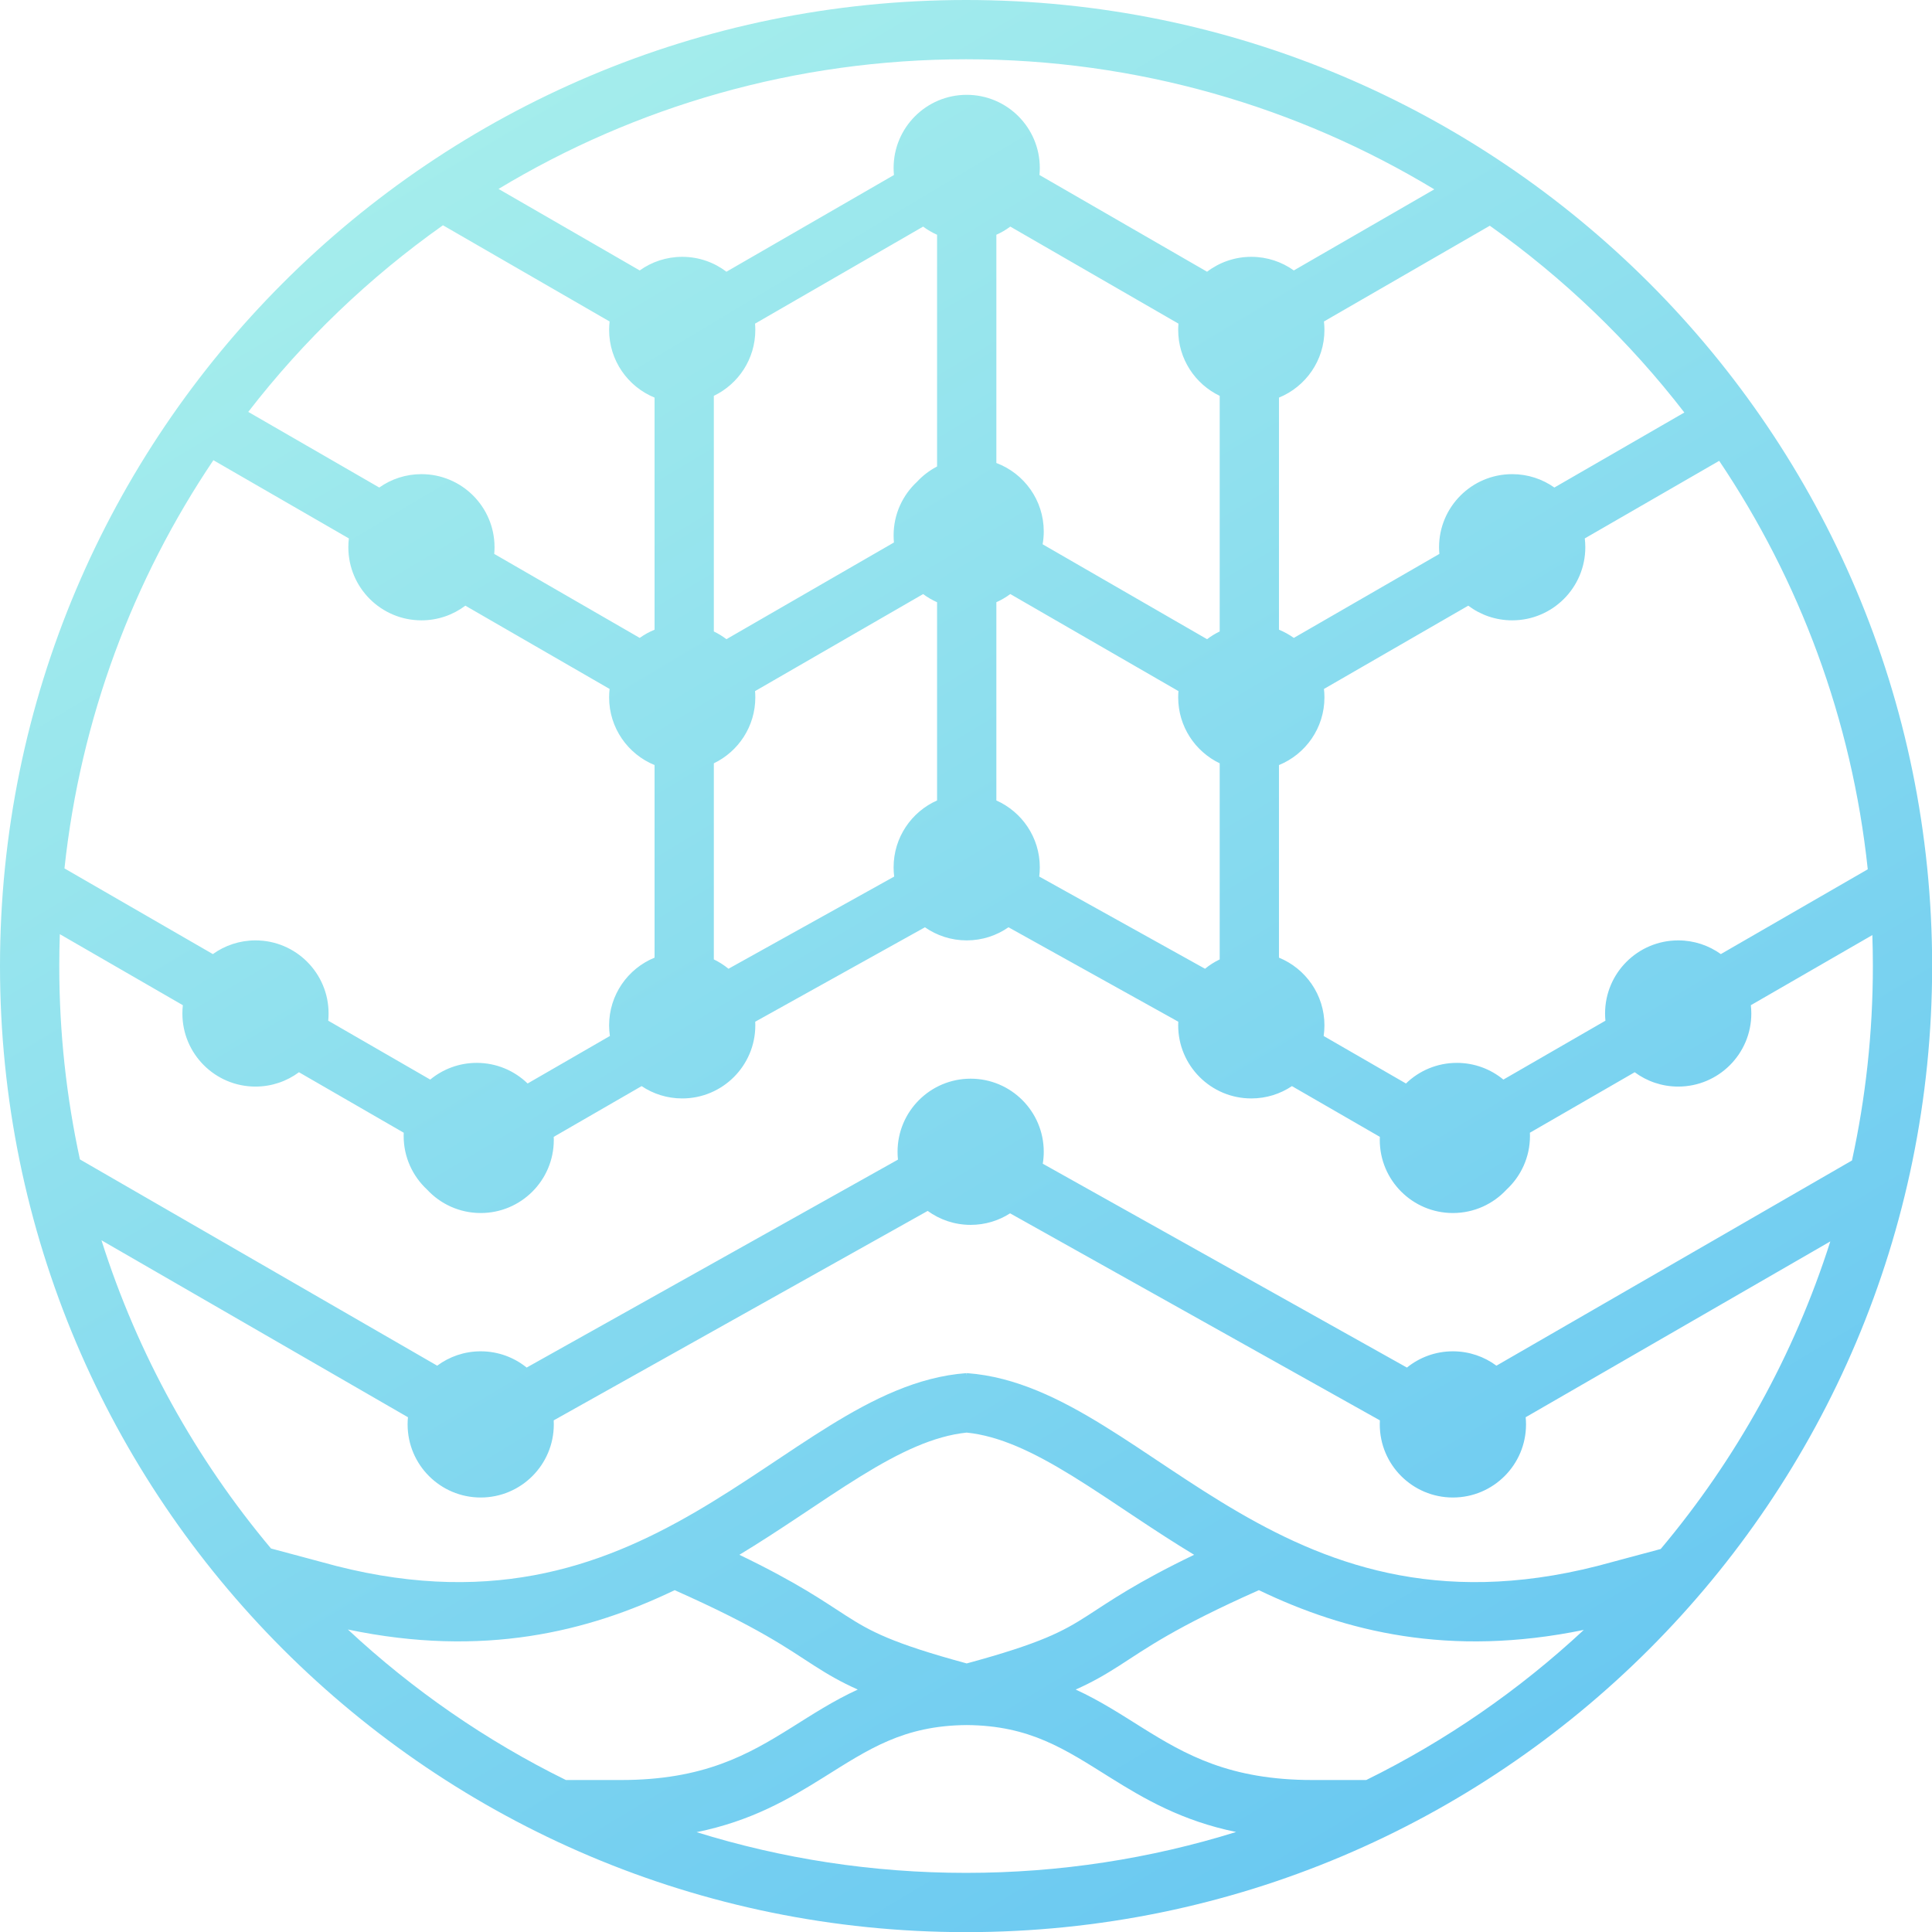 <?xml version="1.0" encoding="UTF-8" standalone="no"?>
<!DOCTYPE svg PUBLIC "-//W3C//DTD SVG 1.1//EN" "http://www.w3.org/Graphics/SVG/1.1/DTD/svg11.dtd">
<svg width="100%" height="100%" viewBox="0 0 576 576" version="1.1" xmlns="http://www.w3.org/2000/svg" xmlns:xlink="http://www.w3.org/1999/xlink" xml:space="preserve" xmlns:serif="http://www.serif.com/" style="fill-rule:evenodd;clip-rule:evenodd;stroke-linejoin:round;stroke-miterlimit:2;">
    <g transform="matrix(1,0,0,1,-2368.16,2205.31)">
        <g transform="matrix(1.178,0,0,1.178,2368.16,-2205.31)">
            <path d="M244.5,0C379.534,0 489,109.466 489,244.5C489,379.534 379.534,489 244.5,489C109.466,489 0,379.534 0,244.5C0,109.466 109.466,0 244.5,0ZM244.663,436.592C228.623,436.713 219.858,442.694 208.323,449.904C199.728,455.277 190.134,460.898 176.297,463.695C197.843,470.392 220.75,474 244.5,474C268.3,474 291.254,470.377 312.841,463.652C299.114,460.841 289.572,455.249 281.019,449.904C269.48,442.694 260.71,436.713 244.663,436.592ZM318.606,402.45C297.209,411.957 290.02,417.234 283.291,421.55C279.856,423.753 276.581,425.672 272.244,427.603C278.468,430.46 283.79,433.949 288.968,437.185C300.017,444.089 311.221,450.5 332.197,450.5L345.778,450.5C365.991,440.544 384.525,427.701 400.844,412.509C366.829,419.515 340.442,412.948 318.606,402.45ZM170.747,402.451C148.814,412.999 122.287,419.579 88.048,412.408C104.393,427.644 122.965,440.522 143.222,450.5L157.16,450.5C178.128,450.5 189.326,444.089 200.372,437.185C205.549,433.948 210.87,430.46 217.093,427.603C212.757,425.672 209.482,423.752 206.048,421.549C199.321,417.233 192.135,411.957 170.747,402.451ZM244.664,362.571C236.388,363.424 227.882,367.423 217.886,373.587C212.718,376.773 207.435,380.351 201.666,384.186C197.074,387.237 192.234,390.409 187.132,393.499C201.975,400.654 208.408,405.241 214.147,408.924C220.23,412.826 225.626,415.828 244.664,420.993C263.709,415.828 269.107,412.826 275.192,408.923C280.934,405.24 287.369,400.653 302.216,393.498C297.112,390.409 292.271,387.238 287.679,384.187C281.908,380.352 276.622,376.774 271.453,373.588C261.454,367.424 252.944,363.425 244.664,362.571ZM140.131,359.476C140.149,359.815 140.16,360.156 140.16,360.5C140.16,370.717 131.877,379 121.66,379C111.443,379 103.16,370.717 103.16,360.5C103.16,359.887 103.19,359.282 103.248,358.685L25.681,313.9C34.837,342.797 49.56,369.217 68.589,391.902L81.102,395.256L81.199,395.282C122.931,407.071 151.819,396.707 175.832,382.764C181.922,379.228 187.699,375.458 193.363,371.693C198.967,367.969 204.563,364.18 210.013,360.819C220.835,354.146 232.228,348.405 244.626,347.52L244.663,348.046L244.701,347.52C257.102,348.405 268.498,354.145 279.324,360.818C284.776,364.179 290.374,367.968 295.979,371.692C301.646,375.457 307.425,379.227 313.518,382.764C337.539,396.707 366.439,407.071 408.187,395.282L408.234,395.269L408.283,395.256L420.298,392.035C439.319,369.394 454.048,343.027 463.229,314.185L386.127,358.685C386.185,359.282 386.216,359.887 386.216,360.5C386.216,370.717 377.93,379 367.709,379C357.488,379 349.203,370.717 349.203,360.5C349.203,360.156 349.213,359.813 349.231,359.474L255.641,307.079C252.761,308.928 249.336,310 245.66,310C241.596,310 237.839,308.688 234.786,306.467L140.131,359.476ZM255.234,234.68C252.237,236.772 248.592,238 244.66,238C240.73,238 237.086,236.774 234.09,234.684L191.137,258.582C191.152,258.886 191.16,259.192 191.16,259.5C191.16,269.717 182.877,278 172.66,278C168.856,278 165.321,276.851 162.381,274.883L140.142,287.723C140.152,287.98 140.16,288.24 140.16,288.5C140.16,298.717 131.877,307 121.66,307C116.297,307 111.468,304.717 108.089,301.07C104.443,297.691 102.16,292.863 102.16,287.5C102.16,287.225 102.167,286.951 102.179,286.679L75.664,271.37C72.589,273.65 68.783,275 64.66,275C54.443,275 46.16,266.717 46.16,256.5C46.16,255.791 46.201,255.092 46.278,254.404L15.14,236.427C15.047,239.106 15,241.798 15,244.5C15,261.293 16.804,277.664 20.228,293.432L110.646,345.636C113.723,343.352 117.533,342 121.66,342C126.067,342 130.112,343.541 133.29,346.113L227.266,293.485C227.196,292.833 227.16,292.171 227.16,291.5C227.16,281.283 235.443,273 245.66,273C255.877,273 264.16,281.283 264.16,291.5C264.16,292.529 264.075,293.538 263.913,294.521L356.074,346.114C359.253,343.542 363.301,342 367.709,342C371.837,342 375.649,343.352 378.728,345.636L468.713,293.7C472.175,277.85 474,261.388 474,244.5C474,241.875 473.955,239.26 473.867,236.656L443.116,254.403C443.194,255.092 443.235,255.791 443.235,256.5C443.235,266.717 434.949,275 424.729,275C420.604,275 416.795,273.65 413.719,271.37L387.196,286.678C387.208,286.95 387.216,287.224 387.216,287.5C387.216,292.861 384.934,297.688 381.289,301.066C377.909,304.715 373.076,307 367.709,307C357.488,307 349.203,298.717 349.203,288.5C349.203,288.24 349.21,287.98 349.221,287.723L326.974,274.883C324.033,276.851 320.496,278 316.691,278C306.471,278 298.185,269.717 298.185,259.5C298.185,259.191 298.192,258.884 298.207,258.579L255.234,234.68ZM401.086,136.267C401.174,136.999 401.221,137.744 401.221,138.5C401.221,148.717 392.935,157 382.714,157C378.541,157 374.69,155.618 371.595,153.288L335.075,174.365C335.156,175.066 335.198,175.778 335.198,176.5C335.198,184.241 330.441,190.87 323.69,193.629L323.69,242.37C330.441,245.129 335.198,251.759 335.198,259.5C335.198,260.416 335.131,261.317 335.002,262.197L355.83,274.218C359.161,270.989 363.703,269 368.71,269C373.185,269 377.288,270.588 380.488,273.23L406.312,258.326C406.254,257.725 406.223,257.116 406.223,256.5C406.223,246.283 414.508,238 424.729,238C428.755,238 432.482,239.287 435.52,241.47L472.707,220.007C468.676,182.012 455.374,146.786 435.105,116.633L401.086,136.267ZM54.003,116.47C33.713,146.6 20.382,181.806 16.315,219.784L53.873,241.469C56.91,239.286 60.635,238 64.66,238C74.877,238 83.16,246.283 83.16,256.5C83.16,257.116 83.129,257.725 83.07,258.325L108.886,273.229C112.085,270.587 116.187,269 120.66,269C125.664,269 130.203,270.989 133.533,274.217L154.355,262.196C154.227,261.316 154.16,260.416 154.16,259.5C154.16,251.76 158.914,245.131 165.661,242.371L165.661,193.628C158.914,190.868 154.16,184.24 154.16,176.5C154.16,175.778 154.203,175.066 154.283,174.365L117.775,153.288C114.681,155.618 110.832,157 106.66,157C96.443,157 88.16,148.717 88.16,138.5C88.16,137.744 88.206,136.999 88.294,136.268L54.003,116.47ZM255.692,150.348C254.603,151.159 253.421,151.853 252.166,152.411L252.166,202.586C258.643,205.465 263.16,211.955 263.16,219.5C263.16,220.293 263.11,221.075 263.013,221.842L304.975,245.18C306.109,244.251 307.355,243.454 308.69,242.813L308.69,193.186C302.476,190.202 298.185,183.852 298.185,176.5C298.185,175.965 298.208,175.436 298.253,174.912L255.692,150.348ZM191.091,174.912C191.135,175.436 191.16,175.965 191.16,176.5C191.16,183.851 186.872,190.201 180.661,193.185L180.661,242.814C181.994,243.455 183.238,244.251 184.371,245.179L226.308,221.848C226.21,221.079 226.16,220.295 226.16,219.5C226.16,211.952 230.68,205.46 237.161,202.583L237.161,152.416C235.904,151.858 234.722,151.164 233.631,150.353L191.091,174.912ZM191.091,81.911C191.135,82.435 191.16,82.965 191.16,83.5C191.16,90.852 186.872,97.201 180.66,100.185L180.66,159.814C181.793,160.359 182.862,161.016 183.853,161.771L226.247,137.295C226.19,136.704 226.16,136.106 226.16,135.5C226.16,130.137 228.443,125.308 232.089,121.929C233.537,120.366 235.252,119.055 237.16,118.065L237.16,59.415C235.903,58.857 234.721,58.163 233.63,57.352L191.091,81.911ZM255.694,57.349C254.605,58.16 253.423,58.853 252.167,59.411L252.167,117.177C259.174,119.81 264.16,126.573 264.16,134.5C264.16,135.609 264.06,136.695 263.873,137.75L305.494,161.771C306.486,161.016 307.557,160.358 308.691,159.813L308.691,100.186C302.476,97.202 298.185,90.853 298.185,83.5C298.185,82.965 298.208,82.435 298.253,81.911L255.694,57.349ZM335.074,81.362C335.155,82.064 335.198,82.777 335.198,83.5C335.198,91.241 330.442,97.87 323.691,100.629L323.691,159.37C325.03,159.917 326.29,160.616 327.45,161.446L364.285,140.188C364.235,139.632 364.208,139.069 364.208,138.5C364.208,128.283 372.493,120.001 382.714,120C386.691,120 390.376,121.254 393.393,123.389L426.289,104.401C412.325,86.308 395.72,70.358 377.052,57.127L335.074,81.362ZM112.106,57.015C93.427,70.229 76.809,86.165 62.83,104.245L95.986,123.388C99.002,121.254 102.685,120 106.66,120C116.877,120 125.16,128.283 125.16,138.5C125.16,139.069 125.132,139.631 125.082,140.187L161.905,161.445C163.064,160.616 164.323,159.918 165.66,159.371L165.66,100.628C158.914,97.868 154.16,91.24 154.16,83.5C154.16,82.778 154.203,82.066 154.283,81.365L112.106,57.015ZM244.5,15C201.213,15 160.725,26.985 126.173,47.816L161.905,68.445C164.936,66.276 168.649,65 172.66,65C176.866,65 180.744,66.405 183.852,68.769L226.247,44.294C226.19,43.704 226.16,43.105 226.16,42.5C226.16,32.283 234.443,24 244.66,24C254.877,24 263.16,32.283 263.16,42.5C263.16,43.103 263.13,43.699 263.073,44.287L305.494,68.771C308.603,66.405 312.483,65 316.691,65C320.703,65 324.417,66.276 327.448,68.444L362.998,47.92C328.409,27.025 287.859,15 244.5,15Z" style="fill:url(#_Linear1);"/>
        </g>
    </g>
    <defs>
        <linearGradient id="_Linear1" x1="0" y1="0" x2="1" y2="0" gradientUnits="userSpaceOnUse" gradientTransform="matrix(377.047,625.51,-625.51,377.047,-37.536,0.5)"><stop offset="0" style="stop-color:rgb(177,245,235);stop-opacity:1"/><stop offset="1" style="stop-color:rgb(91,191,243);stop-opacity:1"/><stop offset="1" style="stop-color:rgb(51,163,188);stop-opacity:1"/><stop offset="1" style="stop-color:rgb(51,163,188);stop-opacity:1"/></linearGradient>
    </defs>
</svg>
